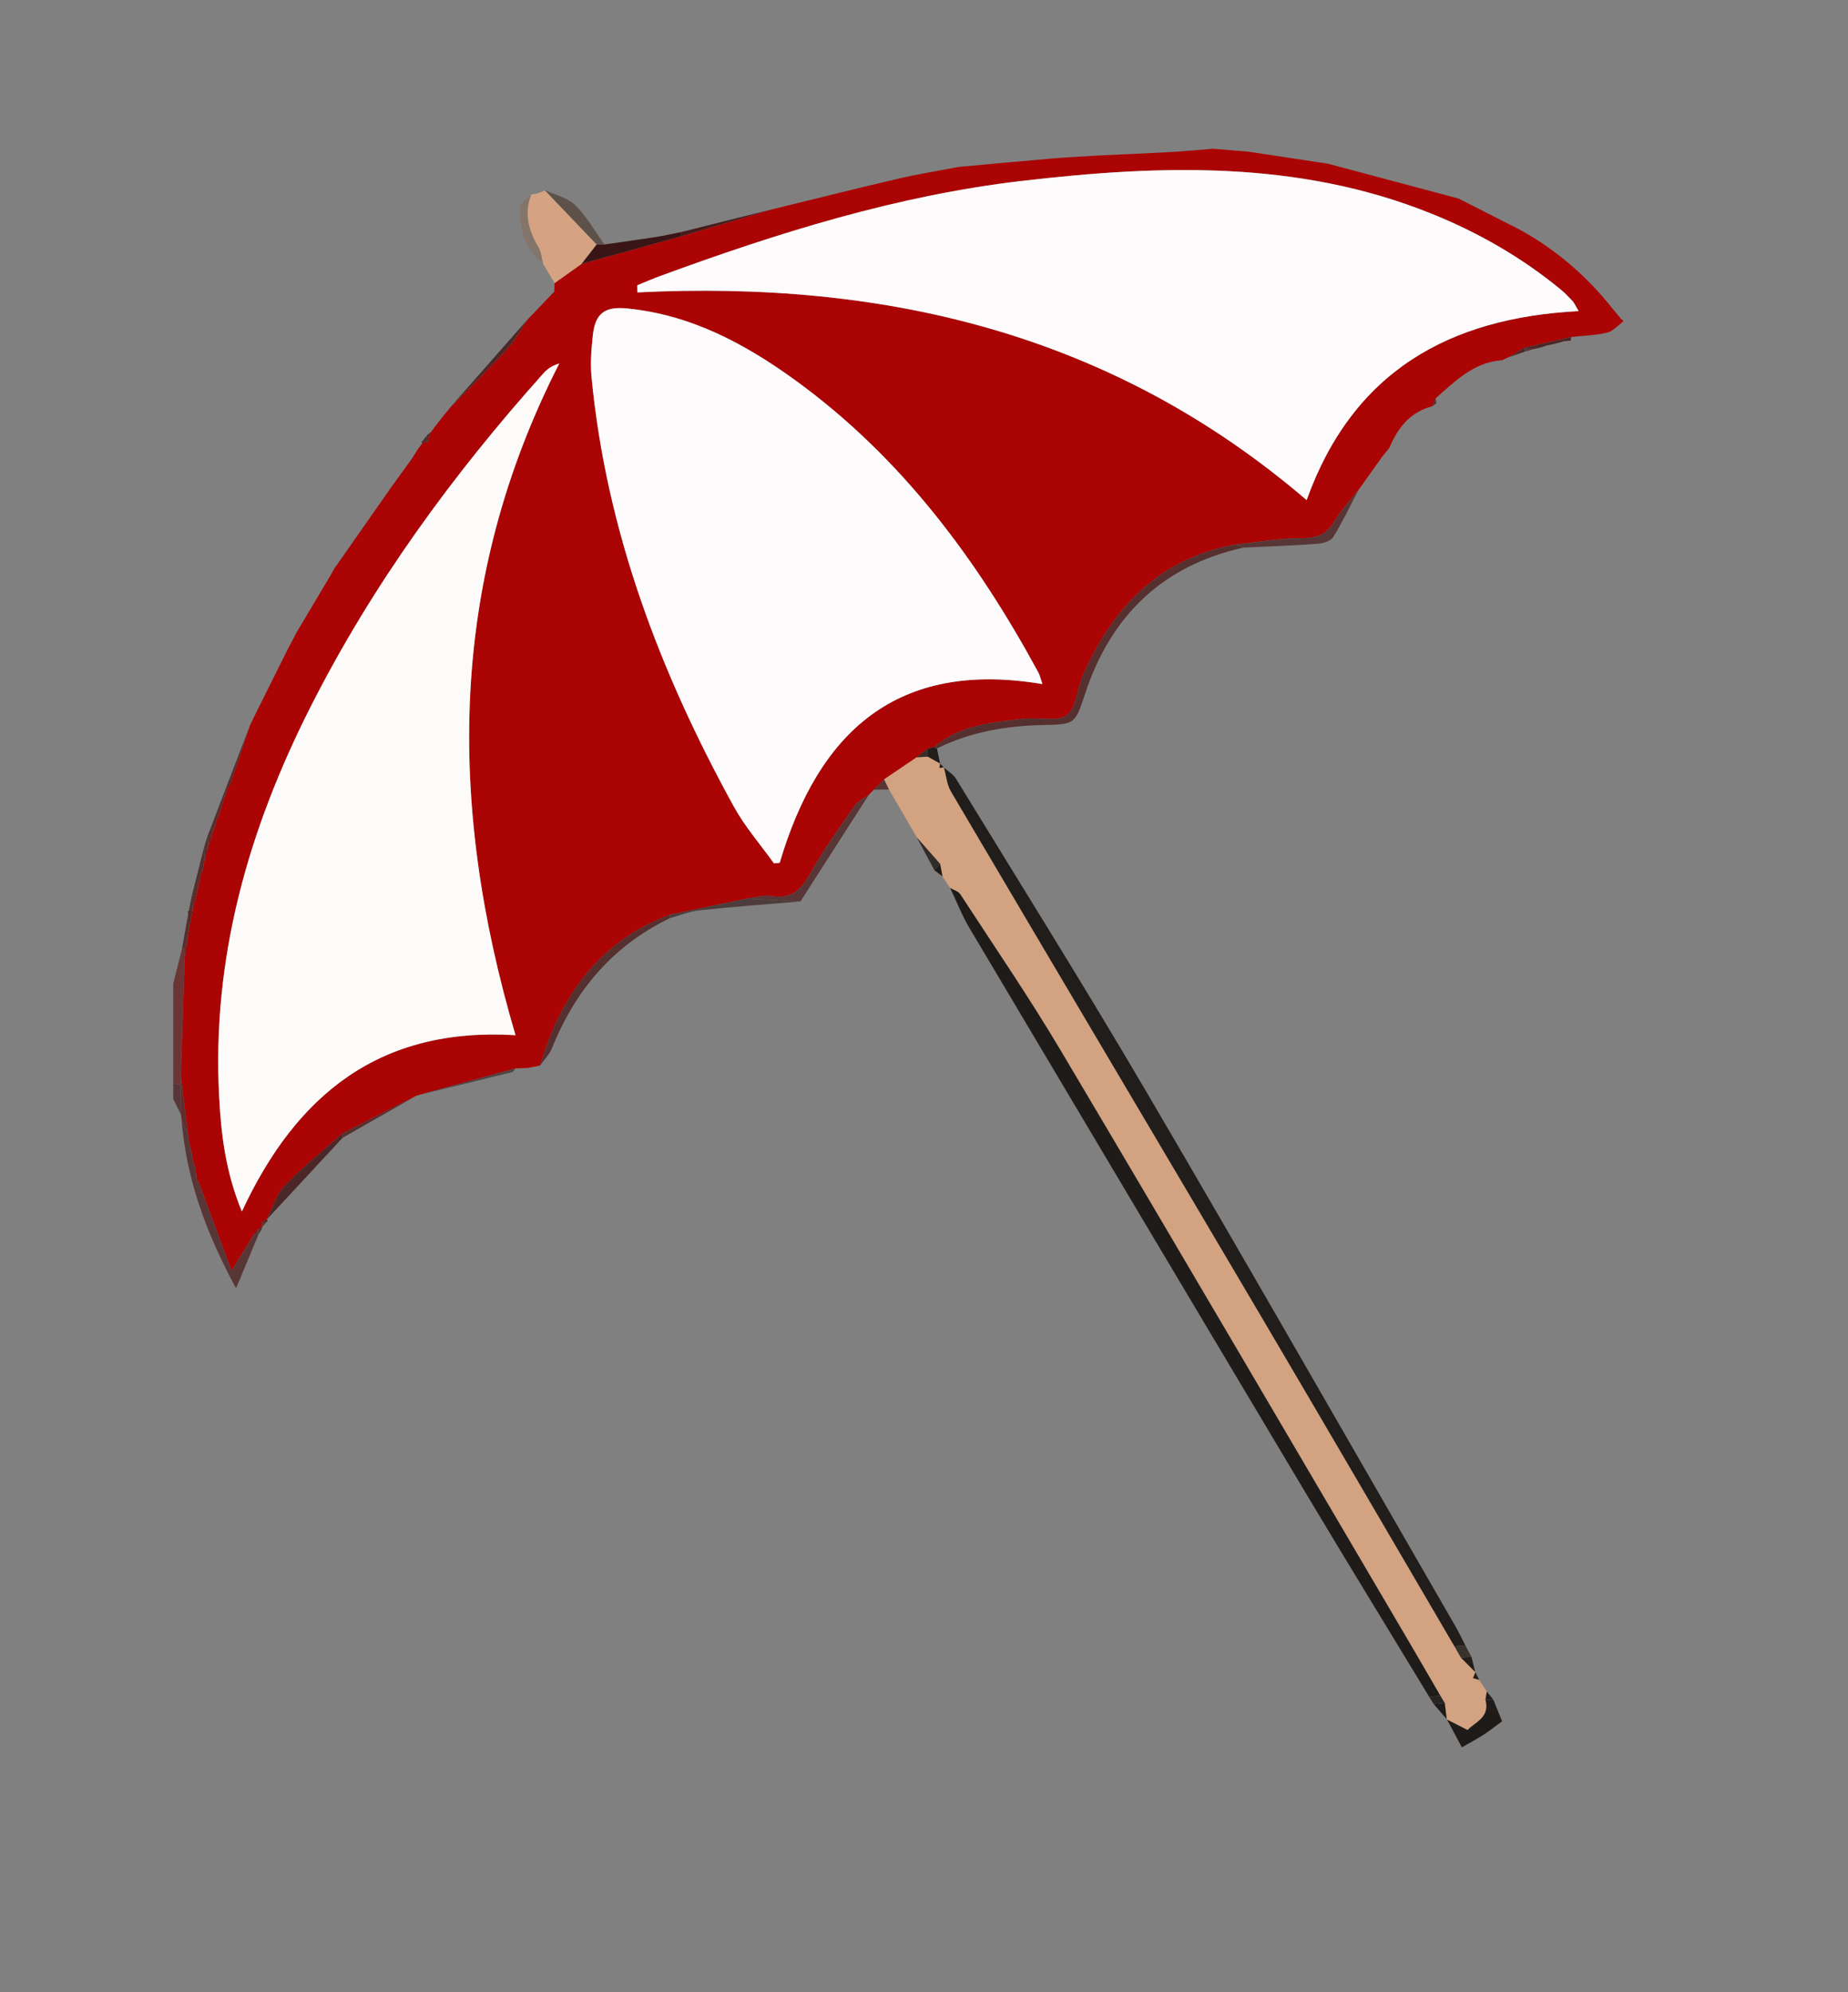 <?xml version="1.0" encoding="utf-8"?>
<!-- Generator: Adobe Illustrator 16.0.0, SVG Export Plug-In . SVG Version: 6.00 Build 0)  -->
<!DOCTYPE svg PUBLIC "-//W3C//DTD SVG 1.1//EN" "http://www.w3.org/Graphics/SVG/1.1/DTD/svg11.dtd">
<svg version="1.1" id="Calque_1" xmlns="http://www.w3.org/2000/svg" xmlns:xlink="http://www.w3.org/1999/xlink" x="0px" y="0px"
	 width="384.038px" height="414.041px" viewBox="0 0 384.038 414.041" enable-background="new 0 0 384.038 414.041"
	 xml:space="preserve">
<rect x="0" y="0" width="384.038" height="414.041" fill="#808080" stroke="none"/>
<g>
	<path fill-rule="evenodd" clip-rule="evenodd" fill="#6B3535" d="M35.999,204.415c0.606-2.397,1.212-4.796,1.817-7.193
		c0.193-0.033,0.387-0.047,0.582-0.04c0,0.548,0.001,1.096,0.002,1.644c-0.272,8.271-0.543,16.544-0.814,24.815
		c-0.01,0.538-0.02,1.076-0.029,1.614c-0.519-0.012-1.039-0.025-1.558-0.038C35.999,218.283,35.999,211.349,35.999,204.415z"/>
	<path fill-rule="evenodd" clip-rule="evenodd" fill="#593636" d="M35.999,225.216c0.52,0.013,1.039,0.026,1.559,0.038
		c0.015,2.122,0.028,4.246,0.042,6.369c-0.533-1.069-1.067-2.138-1.601-3.207C35.999,227.35,35.999,226.283,35.999,225.216z"/>
	<path fill-rule="evenodd" clip-rule="evenodd" fill="#AA0404" d="M252.09,30.918c2.378,0.191,4.756,0.383,7.133,0.575
		c5.586,0.845,11.173,1.689,16.76,2.534c7.949,2.121,15.897,4.242,23.846,6.364c1.102,0.296,2.202,0.593,3.304,0.889
		c4.097,2.081,8.192,4.16,12.289,6.241c7.821,4.195,14.374,9.885,19.859,16.835c0.528,0.633,1.058,1.267,1.586,1.9
		c0.193,0.144,0.368,0.309,0.524,0.495c-1.122,0.82-2.144,2.066-3.393,2.368c-2.431,0.586-4.988,0.642-7.492,0.918
		c-3.261,0.754-6.521,1.509-9.779,2.263c-1.011,0.625-2.022,1.25-3.034,1.873l0.038-0.036c-0.557,0.257-1.114,0.514-1.672,0.771
		l0.023-0.035c-5.854,0.419-9.684,4.352-13.732,7.906c-0.234,0.552-0.47,1.104-0.705,1.656l0.005-0.006
		c-4.618,1.194-7.185,4.503-8.929,8.661l-0.029,0.035c-0.489,0.603-0.979,1.206-1.468,1.807c-1.651,2.319-3.303,4.638-4.955,6.957
		c-1.591,2.022-3.414,3.906-4.71,6.1c-1.563,2.643-3.348,3.848-6.63,3.839c-4.703-0.013-9.409,0.837-14.113,1.319
		c-15.92,2.896-25.6,13.089-31.789,27.293c-1.203,2.762-1.326,6.734-3.354,8.193c-2.067,1.487-5.893,0.367-8.906,0.736
		c-6.542,0.803-13.24,1.248-18.599,5.861c-0.491,0.155-0.982,0.309-1.474,0.464c-0.736,0.566-1.472,1.133-2.207,1.701
		c-2.256,1.529-4.512,3.058-6.768,4.588c-0.715,0.712-1.43,1.425-2.145,2.138c-0.331,0.344-0.662,0.687-0.994,1.031
		c-1.027,0.791-2.326,1.392-3.033,2.405c-3.112,4.463-6.326,8.893-8.966,13.635c-1.935,3.474-3.904,5.798-8.3,5.029
		c-1.603-0.28-3.361,0.33-5.049,0.533c-5.332,1.117-10.664,2.233-15.996,3.35c-14.737,5.524-22.724,16.862-27.024,31.376
		c0,0,0-0.025,0-0.025c-0.88,0.169-1.759,0.339-2.638,0.508c-0.806,0.024-1.611,0.05-2.416,0.075
		c-6.701,1.839-13.403,3.677-20.104,5.517c-0.13,0.098-0.275,0.135-0.436,0.113c-5.142,2.623-10.284,5.247-15.425,7.871
		c-4.066,3.627-8.342,7.052-12.103,10.972c-1.731,1.804-2.452,4.577-3.63,6.911c0,0,0.029,0.008,0.028,0.009
		c-0.376,0.216-0.75,0.431-1.125,0.646c0.061,0.287,0.122,0.574,0.182,0.861l-0.02-0.054c-0.326,0.23-0.65,0.461-0.976,0.691
		l0.009-0.008c-0.244,0.292-0.488,0.583-0.732,0.875c-1.391,2.29-2.782,4.58-4.694,7.729c-2.466-6.647-4.609-12.423-6.751-18.197
		c-0.163-0.305-0.326-0.608-0.488-0.912c-0.101-0.771-0.201-1.541-0.302-2.312c-0.178-0.537-0.356-1.075-0.534-1.612
		c-0.074-0.523-0.148-1.045-0.223-1.567c-0.201-0.801-0.401-1.6-0.602-2.399c-0.058-0.53-0.116-1.061-0.174-1.59
		c-0.491-3.979-0.982-7.96-1.473-11.938c0.271-8.272,0.542-16.545,0.814-24.816c0.252-1.603,0.505-3.206,0.758-4.809
		c0.063-0.245,0.084-0.494,0.066-0.746c0.27-1.343,0.539-2.686,0.808-4.029l-0.011-0.002c0.252-1.073,0.503-2.146,0.754-3.219
		l0.024-0.038c0.244-1.053,0.488-2.104,0.732-3.157c0.079-0.238,0.119-0.483,0.12-0.734c0.194-0.542,0.388-1.083,0.581-1.626
		c0.075-0.515,0.15-1.029,0.225-1.544c0.248-0.841,0.496-1.68,0.745-2.519c0.056-0.21,0.079-0.423,0.068-0.64
		c0.231-0.588,0.463-1.177,0.694-1.766c0.077-0.21,0.109-0.427,0.097-0.651c0.225-0.576,0.451-1.152,0.676-1.728
		c0.082-0.224,0.123-0.456,0.121-0.695c0.218-0.565,0.436-1.13,0.654-1.695c0.595-1.802,1.189-3.604,1.785-5.405
		c0.201-0.334,0.402-0.669,0.604-1.004c1.347-4.019,2.695-8.038,4.042-12.057l-0.019,0.029c0.267-0.547,0.535-1.095,0.802-1.642
		l-0.026,0.021c2.398-4.818,4.798-9.637,7.197-14.456c0,0-0.035,0.05-0.035,0.049c0.294-0.536,0.589-1.073,0.883-1.608
		c0,0-0.021,0.034-0.021,0.034c0.278-0.541,0.556-1.082,0.835-1.622l-0.015,0.012c2.389-4.019,4.777-8.037,7.166-12.055
		c0,0-0.023,0.043-0.024,0.043c0.296-0.532,0.592-1.063,0.889-1.595l-0.019,0.028c0.239-0.318,0.478-0.635,0.716-0.953l-0.044,0.036
		c3.781-5.406,7.563-10.811,11.344-16.217c1.319-1.819,2.638-3.64,3.956-5.459c0.5-0.782,1-1.564,1.502-2.347
		c0,0-0.008,0.036-0.007,0.036c0.241-0.31,0.481-0.618,0.722-0.927c0,0-0.049-0.09-0.047-0.09c0.407-0.113,0.813-0.226,1.219-0.338
		c0.172-0.632,0.344-1.265,0.517-1.897c0,0,0.016,0.071,0.017,0.071c0.242-0.31,0.482-0.618,0.724-0.927c0,0-0.042-0.001-0.042,0
		c0.819-1.051,1.637-2.103,2.456-3.154c0,0,0.01,0.031,0.011,0.031c0.25-0.301,0.499-0.602,0.749-0.902c0,0-0.029-0.016-0.028-0.016
		c4.057-4.152,8.203-8.222,12.125-12.498c1.626-1.773,2.774-3.984,4.14-5.995c1.4-1.463,2.801-2.925,4.202-4.388
		c0.462-0.483,0.923-0.965,1.384-1.448c0.026-0.594,0.052-1.188,0.078-1.781c1.877-1.335,3.754-2.67,5.631-4.007
		c6.913-1.915,13.826-3.831,20.738-5.746c6.187-1.837,12.375-3.674,18.562-5.511c8.804-2.152,17.593-4.368,26.418-6.427
		c4.165-0.972,8.398-1.646,12.601-2.454c6.392-0.582,12.779-1.194,19.173-1.733c3.431-0.288,6.873-0.449,10.31-0.667
		c4.843-0.228,9.688-0.424,14.529-0.695C246.174,31.428,249.131,31.147,252.09,30.918z M132.42,59.292
		c0.017,0.492,0.033,0.984,0.05,1.477c51.399-2.529,98.613,8.497,139.064,43.168c9.625-26.79,29.636-37.88,56.523-39.281
		c-0.739-1.242-0.932-1.739-1.271-2.098c-0.821-0.871-1.656-1.743-2.581-2.5c-8.106-6.631-17.068-11.764-26.795-15.679
		c-27.69-11.146-56.491-10.112-85.157-6.766c-25.865,3.019-50.74,10.813-75.173,19.795C135.51,57.986,133.973,58.661,132.42,59.292z
		 M216.639,142.172c-0.479-1.386-0.582-1.903-0.821-2.346c-12.772-23.575-28.509-44.762-50.397-60.688
		c-10.504-7.643-21.886-13.773-35.219-15.038c-4.535-0.431-6.506,1.048-6.999,5.548c-0.318,2.901-0.549,5.877-0.271,8.768
		c3.075,31.998,14.232,61.356,29.601,89.271c2.294,4.167,5.502,7.83,8.288,11.727c0.403-0.03,0.807-0.061,1.21-0.092
		C170.07,152.172,186.322,137.06,216.639,142.172z M107.131,215.143c-14.284-48.363-13.821-94.676,9.097-139.607
		c-1.619,0.514-2.53,1.193-3.271,2.023c-18.917,21.146-35.512,43.875-48.384,69.287c-12.949,25.563-20.576,52.238-19.025,81.16
		c0.419,7.831,1.315,15.51,4.719,23.784C61.56,227.475,78.945,213.411,107.131,215.143z"/>
	<path fill-rule="evenodd" clip-rule="evenodd" fill="#D3A280" d="M183.719,161.981c2.255-1.53,4.512-3.059,6.767-4.588
		c0.773-0.048,1.547-0.097,2.32-0.145c0.851,0.476,1.701,0.952,2.552,1.427l0.005,0.027c-0.042,0.297-0.085,0.593-0.128,0.889
		c0.296-0.038,0.592-0.075,0.888-0.113l0.051,0.046c0.468,1.665,0.604,3.527,1.453,4.968
		c21.301,36.143,42.716,72.218,64.028,108.354c13.597,23.054,27.063,46.186,40.588,69.282c0.449,0.787,0.898,1.575,1.348,2.363
		c0.992,0.999,1.984,1.999,2.977,2.999l0.041,0.063c-0.165,0.401-0.33,0.802-0.495,1.203c0.425,0.121,0.85,0.242,1.274,0.363
		c0,0,0.001-0.008,0.002-0.007c0.519,0.799,1.037,1.599,1.557,2.398l0.028,0.038c-0.09,0.559-0.179,1.118-0.268,1.677
		c1.03,3.793-2.31,4.73-3.717,6.333c-1.666-0.85-2.973-1.518-4.279-2.184l-0.063-0.082c-0.139-1.119-0.276-2.237-0.414-3.357
		c-0.307-0.51-0.613-1.021-0.919-1.53c-2.276-3.913-4.537-7.834-6.832-11.736c-23.993-40.792-47.898-81.635-72.049-122.332
		c-6.568-11.069-13.863-21.708-20.888-32.502c-0.402-0.618-1.378-0.862-2.086-1.28c0,0-0.028-0.039-0.028-0.04
		c-0.521-0.789-1.042-1.576-1.563-2.365l-0.017-0.023c-0.162-0.863-0.323-1.726-0.484-2.589c-1.608-1.826-3.217-3.652-4.825-5.479
		c-1.936-3.33-3.871-6.66-5.806-9.988C184.397,163.375,184.058,162.678,183.719,161.981z"/>
	<path fill-rule="evenodd" clip-rule="evenodd" fill="#211D1B" d="M302.242,342.128c-13.525-23.097-26.991-46.229-40.588-69.282
		c-21.313-36.136-42.728-72.211-64.028-108.354c-0.85-1.441-0.985-3.303-1.453-4.968c0.848,0.775,1.933,1.406,2.509,2.347
		c13.264,21.686,26.77,43.23,39.623,65.157c21.616,36.871,42.813,73.989,64.177,111.009c0.729,1.263,1.345,2.591,2.015,3.89
		C303.744,341.994,302.993,342.061,302.242,342.128z"/>
	<path fill-rule="evenodd" clip-rule="evenodd" fill="#1F1B19" d="M197.459,184.555c0.708,0.418,1.684,0.662,2.086,1.28
		c7.024,10.794,14.319,21.433,20.888,32.502c24.15,40.697,48.056,81.54,72.049,122.332c2.295,3.902,4.556,7.823,6.832,11.736
		c-0.761,0.096-1.521,0.192-2.281,0.288c-8.633-14.238-17.348-28.429-25.882-42.727c-23.281-39.004-46.501-78.045-69.69-117.103
		C199.896,190.231,198.782,187.331,197.459,184.555z"/>
	<path fill-rule="evenodd" clip-rule="evenodd" fill="#562F2F" d="M194.167,155.229c5.358-4.613,12.057-5.058,18.599-5.861
		c3.014-0.369,6.839,0.751,8.906-0.736c2.028-1.458,2.151-5.431,3.354-8.193c6.189-14.204,15.869-24.397,31.788-27.293
		c0.518,0.222,1.036,0.443,1.555,0.665c-16.877,3.774-27.572,14.219-32.909,30.467c-2.037,6.201-2.061,6.267-8.698,6.406
		c-7.687,0.16-15.103,1.421-22.049,4.872C194.438,155.601,194.257,155.492,194.167,155.229z"/>
	<path fill-rule="evenodd" clip-rule="evenodd" fill="#593636" d="M39.835,239.569c0.074,0.522,0.148,1.044,0.222,1.567
		c0.178,0.538,0.356,1.075,0.535,1.612c0.101,0.771,0.202,1.541,0.302,2.312c0.163,0.305,0.325,0.608,0.488,0.912
		c2.143,5.774,4.285,11.55,6.751,18.197c1.912-3.149,3.303-5.439,4.694-7.729c0.221-0.015,0.434-0.064,0.637-0.15l0.263,0.248
		c-1.416,3.399-2.831,6.8-4.67,11.216c-6.318-11.669-10.412-22.967-11.351-35.324c0.451,1.051,0.902,2.1,1.353,3.15
		c0.058,0.529,0.116,1.06,0.174,1.591C39.434,237.969,39.634,238.769,39.835,239.569z"/>
	<path fill-rule="evenodd" clip-rule="evenodd" fill="#562F2F" d="M112.212,221.477c4.3-14.514,12.287-25.852,27.024-31.377
		c-0.014,0.239-0.022,0.479-0.024,0.718c-11.791,5.681-19.636,14.92-24.468,26.944C114.198,219.12,113.07,220.245,112.212,221.477z"
		/>
	<path fill-rule="evenodd" clip-rule="evenodd" fill="#593636" d="M155.232,186.751c1.688-0.203,3.446-0.813,5.049-0.533
		c4.396,0.77,6.365-1.555,8.3-5.029c2.641-4.742,5.854-9.172,8.966-13.635c0.707-1.013,2.006-1.614,3.033-2.405
		c-3.844,5.988-7.689,11.976-11.532,17.965c-0.901,1.406-1.792,2.817-2.688,4.225C162.651,187.144,158.942,186.948,155.232,186.751z
		"/>
	<path fill-rule="evenodd" clip-rule="evenodd" fill="#593636" d="M258.369,113.811c-0.519-0.222-1.037-0.443-1.555-0.665
		c4.705-0.481,9.411-1.332,14.114-1.319c3.282,0.008,5.067-1.196,6.63-3.839c1.296-2.194,3.119-4.078,4.71-6.1
		c-1.704,3.262-3.271,6.61-5.207,9.729c-0.523,0.844-2.143,1.319-3.3,1.404C268.639,113.395,263.501,113.566,258.369,113.811z"/>
	<path fill-rule="evenodd" clip-rule="evenodd" fill="#4C2727" d="M55.461,253.418c1.178-2.334,1.899-5.107,3.63-6.911
		c3.761-3.92,8.037-7.345,12.103-10.971c0.009,0.303,0.019,0.605,0.028,0.907C65.968,242.102,60.715,247.76,55.461,253.418z"/>
	<path fill-rule="evenodd" clip-rule="evenodd" fill="#1F1B19" d="M300.71,357.375c1.307,0.666,2.613,1.334,4.279,2.184
		c1.407-1.603,4.747-2.54,3.717-6.333c0.54,0.001,1.081,0.001,1.621,0.002c0.47,1.159,0.94,2.317,1.828,4.503
		c-1.022,0.748-2.376,1.827-3.82,2.769c-1.466,0.954-3.021,1.773-4.538,2.651C302.768,361.226,301.739,359.3,300.71,357.375z"/>
	<path fill-rule="evenodd" clip-rule="evenodd" fill="#4D3C3C" d="M155.232,186.751c3.709,0.196,7.418,0.392,11.128,0.588
		c-7.01,0.599-14.03,1.111-21.025,1.848c-2.075,0.219-4.083,1.07-6.123,1.631c0.002-0.24,0.01-0.479,0.024-0.718
		C144.568,188.984,149.9,187.868,155.232,186.751z"/>
	<path fill-rule="evenodd" clip-rule="evenodd" fill="#504242" d="M87.055,227.551c6.702-1.84,13.404-3.678,20.104-5.517
		c-0.271,0.276-0.498,0.726-0.817,0.805C99.919,224.436,93.485,225.989,87.055,227.551z"/>
	<path fill-rule="evenodd" clip-rule="evenodd" fill="#562F2F" d="M71.222,236.444c-0.009-0.302-0.019-0.604-0.028-0.907
		c5.142-2.625,10.283-5.249,15.425-7.872C81.487,230.59,76.354,233.517,71.222,236.444z"/>
	<path fill-rule="evenodd" clip-rule="evenodd" fill="#4F2A2A" d="M315.421,47.521c-4.097-2.081-8.192-4.161-12.289-6.241
		C307.228,43.36,311.324,45.44,315.421,47.521z"/>
	<path fill-rule="evenodd" clip-rule="evenodd" fill="#322C28" d="M190.542,174.059c1.608,1.827,3.217,3.652,4.825,5.479
		c-0.4,0.438-0.8,0.875-1.2,1.313C192.959,178.587,191.75,176.323,190.542,174.059z"/>
	<path fill-rule="evenodd" clip-rule="evenodd" fill="#602C2C" d="M39.06,235.58c-0.451-1.051-0.902-2.1-1.353-3.15
		c-0.036-0.269-0.071-0.537-0.107-0.806c-0.014-2.123-0.027-4.247-0.042-6.369c0.009-0.538,0.019-1.076,0.029-1.614
		C38.078,227.62,38.568,231.6,39.06,235.58z"/>
	<path fill-rule="evenodd" clip-rule="evenodd" fill="#4C2727" d="M326.506,70.036c-0.045,0.251-0.076,0.504-0.095,0.76
		c-0.448,0.037-0.897,0.074-1.346,0.111c-0.604,0.168-1.209,0.335-1.813,0.503c-0.637,0.14-1.274,0.279-1.912,0.419
		c-0.434,0.143-0.866,0.286-1.298,0.429c-0.439,0.091-0.878,0.182-1.317,0.273c-0.627-0.036-1.254-0.071-1.88-0.107l-0.119-0.125
		C319.985,71.545,323.245,70.79,326.506,70.036z"/>
	<path fill-rule="evenodd" clip-rule="evenodd" fill="#211D1B" d="M306.566,347.491c-0.992-1-1.984-2-2.977-2.999
		c0.734-0.05,1.469-0.099,2.203-0.147C306.051,345.393,306.309,346.442,306.566,347.491z"/>
	<path fill-rule="evenodd" clip-rule="evenodd" fill="#593636" d="M183.719,161.981c0.339,0.696,0.679,1.393,1.018,2.089
		c-1.055,0.016-2.108,0.033-3.163,0.049C182.289,163.407,183.004,162.694,183.719,161.981z"/>
	<path fill-rule="evenodd" clip-rule="evenodd" fill="#1F1B19" d="M300.232,353.936c0.138,1.12,0.275,2.238,0.414,3.357
		c-0.902-1.048-1.805-2.095-2.707-3.143C298.704,354.08,299.468,354.008,300.232,353.936z"/>
	<path fill-rule="evenodd" clip-rule="evenodd" fill="#38322D" d="M305.793,344.344c-0.734,0.049-1.469,0.098-2.203,0.147
		c-0.449-0.788-0.898-1.576-1.348-2.363c0.751-0.067,1.502-0.135,2.254-0.201C304.928,342.733,305.36,343.539,305.793,344.344z"/>
	<path fill-rule="evenodd" clip-rule="evenodd" fill="#211D1B" d="M194.167,155.229c0.09,0.263,0.271,0.372,0.546,0.326
		c0.215,1.04,0.43,2.081,0.645,3.121c-0.851-0.476-1.701-0.952-2.552-1.427c-0.037-0.519-0.075-1.038-0.112-1.556
		C193.185,155.538,193.676,155.384,194.167,155.229z"/>
	<path fill-rule="evenodd" clip-rule="evenodd" fill="#282421" d="M300.232,353.936c-0.765,0.072-1.528,0.144-2.293,0.215
		c-0.303-0.485-0.604-0.972-0.907-1.457c0.761-0.096,1.521-0.192,2.281-0.288C299.619,352.916,299.926,353.426,300.232,353.936z"/>
	<path fill-rule="evenodd" clip-rule="evenodd" fill="#211D1B" d="M308.945,351.511c-0.52-0.8-1.038-1.6-1.557-2.398
		C307.907,349.912,308.426,350.71,308.945,351.511z"/>
	<path fill-rule="evenodd" clip-rule="evenodd" fill="#4C2727" d="M313.692,74.172c1.012-0.624,2.023-1.248,3.034-1.873
		c-0.001,0,0.118,0.125,0.117,0.125c-0.018,0.23-0.026,0.46-0.025,0.691C315.776,73.468,314.734,73.82,313.692,74.172z"/>
	<path fill-rule="evenodd" clip-rule="evenodd" fill="#1F1B19" d="M194.167,180.85c0.4-0.438,0.8-0.875,1.2-1.313
		c0.161,0.863,0.322,1.726,0.484,2.589C195.29,181.701,194.729,181.275,194.167,180.85z"/>
	<path fill-rule="evenodd" clip-rule="evenodd" fill="#562F2F" d="M109.575,221.959c0.879-0.169,1.758-0.339,2.638-0.508
		C111.333,221.622,110.454,221.791,109.575,221.959z"/>
	<path fill-rule="evenodd" clip-rule="evenodd" fill="#1F1B19" d="M195.868,182.15c0.521,0.789,1.041,1.576,1.563,2.365
		C196.909,183.728,196.389,182.939,195.868,182.15z"/>
	<path fill-rule="evenodd" clip-rule="evenodd" fill="#211D1B" d="M310.327,353.228c-0.54-0.001-1.081-0.001-1.621-0.002
		c0.089-0.559,0.178-1.118,0.268-1.677C309.425,352.11,309.876,352.668,310.327,353.228z"/>
	<path fill-rule="evenodd" clip-rule="evenodd" fill="#504242" d="M336.866,66.256c-0.528-0.633-1.058-1.267-1.586-1.9
		C335.809,64.99,336.338,65.623,336.866,66.256z"/>
	<path fill-rule="evenodd" clip-rule="evenodd" fill="#562F2F" d="M287.224,94.931c0.489-0.602,0.979-1.204,1.468-1.807
		C288.202,93.726,287.713,94.329,287.224,94.931z"/>
	<path fill-rule="evenodd" clip-rule="evenodd" fill="#562F2F" d="M298.35,82.778c0.048,0.342,0.095,0.684,0.143,1.026
		c-0.282,0.209-0.565,0.42-0.848,0.63C297.88,83.882,298.115,83.33,298.35,82.778z"/>
	<path fill-rule="evenodd" clip-rule="evenodd" fill="#4C2727" d="M312.059,74.908c0.558-0.257,1.115-0.514,1.672-0.771
		C313.174,74.394,312.616,74.65,312.059,74.908z"/>
	<path fill-rule="evenodd" clip-rule="evenodd" fill="#593636" d="M316.818,73.115c-0.001-0.23,0.008-0.461,0.025-0.691
		c0.627,0.036,1.254,0.071,1.881,0.107C318.09,72.726,317.453,72.92,316.818,73.115z"/>
	<path fill-rule="evenodd" clip-rule="evenodd" fill="#211D1B" d="M307.387,349.12c-0.425-0.121-0.85-0.242-1.274-0.363
		c0.165-0.401,0.33-0.802,0.495-1.203C306.867,348.075,307.127,348.597,307.387,349.12z"/>
	<path fill-rule="evenodd" clip-rule="evenodd" fill="#4C2727" d="M54.364,254.074c0.375-0.216,0.749-0.431,1.125-0.646
		c0.001-0.001,0.118,0.358,0.118,0.358l-0.277,0.256C55.008,254.052,54.686,254.063,54.364,254.074z"/>
	<path fill-rule="evenodd" clip-rule="evenodd" fill="#4C2727" d="M53.551,255.573c0.325-0.23,0.65-0.461,0.976-0.691
		c-0.07,0.243-0.141,0.486-0.211,0.729C54.061,255.607,53.806,255.594,53.551,255.573z"/>
	<path fill-rule="evenodd" clip-rule="evenodd" fill="#593636" d="M53.551,255.573c0.255,0.021,0.51,0.034,0.765,0.038
		c-0.196,0.309-0.392,0.618-0.588,0.927c0,0-0.263-0.248-0.262-0.247c0.066-0.237,0.098-0.479,0.094-0.726L53.551,255.573z"/>
	<path fill-rule="evenodd" clip-rule="evenodd" fill="#593636" d="M320.042,72.259c0.432-0.143,0.864-0.286,1.298-0.429
		C320.907,71.973,320.475,72.116,320.042,72.259z"/>
	<path fill-rule="evenodd" clip-rule="evenodd" fill="#211D1B" d="M196.122,159.479c-0.296,0.038-0.592,0.076-0.888,0.113
		c0.043-0.296,0.086-0.592,0.128-0.889C195.615,158.961,195.868,159.22,196.122,159.479z"/>
	<path fill-rule="evenodd" clip-rule="evenodd" fill="#593636" d="M54.364,254.074c0.322-0.011,0.644-0.021,0.966-0.032
		c-0.262,0.298-0.523,0.596-0.784,0.894C54.486,254.648,54.425,254.361,54.364,254.074z"/>
	<path fill-rule="evenodd" clip-rule="evenodd" fill="#D5A382" d="M120.88,54.827c-1.877,1.336-3.754,2.671-5.631,4.007
		c-0.805-1.355-1.609-2.709-2.414-4.065c-0.297-1.127-0.359-2.396-0.934-3.357c-2.082-3.484-3.055-7.045-1.51-10.993
		c0.373-0.054,0.745-0.108,1.115-0.159c0.578-0.212,1.159-0.427,1.739-0.642c0,0-0.042-0.102-0.04-0.104
		c3.6,3.765,7.199,7.531,10.797,11.297C122.962,52.15,121.921,53.489,120.88,54.827z"/>
	<path fill-rule="evenodd" clip-rule="evenodd" fill="#4C2727" d="M109.585,66.451c-1.365,2.011-2.514,4.222-4.14,5.995
		c-3.923,4.275-8.069,8.345-12.125,12.498C98.741,78.779,104.163,72.614,109.585,66.451z"/>
	<path fill-rule="evenodd" clip-rule="evenodd" fill="#562F2F" d="M51.944,150.76c-1.347,4.019-2.695,8.038-4.042,12.057
		c-0.201,0.335-0.403,0.67-0.604,1.004c-0.595,1.802-1.189,3.604-1.784,5.405c-0.218,0.565-0.437,1.13-0.655,1.695
		c0.001,0.239-0.039,0.471-0.121,0.695c-0.225,0.576-0.451,1.152-0.676,1.728c0.012,0.224-0.02,0.441-0.097,0.651
		c-0.225,0.015-0.446,0.053-0.664,0.113l-0.228-0.205C46.031,166.189,48.988,158.475,51.944,150.76z"/>
	<path fill-rule="evenodd" clip-rule="evenodd" fill="#3A1515" d="M120.88,54.827c1.041-1.338,2.083-2.677,3.124-4.016
		c0.532-0.001,1.064-0.001,1.596-0.002c3.563-0.513,7.13-0.996,10.687-1.55c1.76-0.275,3.5-0.682,5.25-1.029
		c0.027,0.284,0.054,0.567,0.082,0.852C134.706,50.996,127.793,52.912,120.88,54.827z"/>
	<path fill-rule="evenodd" clip-rule="evenodd" fill="#592828" d="M81.572,100.863c-3.781,5.406-7.563,10.811-11.344,16.217
		C74.01,111.674,77.791,106.269,81.572,100.863z"/>
	<path fill-rule="evenodd" clip-rule="evenodd" fill="#5D5149" d="M125.6,50.809c-0.532,0.001-1.064,0.001-1.596,0.002
		c-3.599-3.766-7.197-7.532-10.797-11.297c2.142,1.003,4.734,1.549,6.325,3.115C121.922,44.98,123.611,48.046,125.6,50.809z"/>
	<path fill-rule="evenodd" clip-rule="evenodd" fill="#481A1A" d="M141.618,49.081c-0.027-0.284-0.054-0.568-0.082-0.852
		c6.213-1.553,12.426-3.106,18.641-4.659C153.993,45.407,147.805,47.244,141.618,49.081z"/>
	<path fill-rule="evenodd" clip-rule="evenodd" fill="#84756A" d="M110.392,40.418c-1.545,3.948-0.572,7.509,1.51,10.993
		c0.575,0.961,0.637,2.23,0.934,3.357c-3.86-3.018-4.943-7.215-4.672-11.801C108.216,42.077,109.614,41.266,110.392,40.418z"/>
	<path fill-rule="evenodd" clip-rule="evenodd" fill="#562F2F" d="M59.898,134.712c-2.399,4.819-4.798,9.637-7.197,14.456
		C55.1,144.35,57.499,139.531,59.898,134.712z"/>
	<path fill-rule="evenodd" clip-rule="evenodd" fill="#562F2F" d="M68.711,119.521c-2.388,4.019-4.777,8.037-7.166,12.055
		C63.934,127.558,66.323,123.54,68.711,119.521z"/>
	<path fill-rule="evenodd" clip-rule="evenodd" fill="#562F2F" d="M42.459,178.921c-0.075,0.515-0.15,1.029-0.224,1.542
		c-0.193,0.542-0.388,1.085-0.583,1.627c-0.001,0.251-0.041,0.496-0.119,0.734c-0.244,1.052-0.488,2.104-0.733,3.157l-0.024,0.038
		c-0.223,0.003-0.441,0.038-0.654,0.106l-0.206-0.182c0.807-3.197,1.614-6.392,2.421-9.588l0.188,0.173
		C42.504,177.327,42.482,178.124,42.459,178.921z"/>
	<path fill-rule="evenodd" clip-rule="evenodd" fill="#562F2F" d="M39.226,193.27c0.018,0.252-0.004,0.501-0.066,0.746
		c-0.253,1.055-0.507,2.109-0.761,3.165c-0.195-0.007-0.389,0.007-0.582,0.04c0.433-2.465,0.866-4.93,1.298-7.395
		C39.151,190.974,39.188,192.122,39.226,193.27z"/>
	<path fill-rule="evenodd" clip-rule="evenodd" fill="#4C2727" d="M92.588,85.83c-0.818,1.052-1.637,2.104-2.456,3.154
		C90.951,87.932,91.77,86.881,92.588,85.83z"/>
	<path fill-rule="evenodd" clip-rule="evenodd" fill="#4C2727" d="M87.03,93.057c-0.501,0.783-1.002,1.565-1.502,2.347
		C86.029,94.62,86.53,93.838,87.03,93.057z"/>
	<path fill-rule="evenodd" clip-rule="evenodd" fill="#592828" d="M39.226,193.27c-0.037-1.148-0.074-2.296-0.111-3.444
		c-0.146-0.242-0.104-0.443,0.126-0.605c0.264,0,0.528,0.006,0.792,0.02C39.764,190.584,39.495,191.927,39.226,193.27z"/>
	<path fill-rule="evenodd" clip-rule="evenodd" fill="#562F2F" d="M40.033,189.241c-0.264-0.013-0.528-0.02-0.792-0.02
		c0.226-1.092,0.451-2.186,0.676-3.277c0,0,0.206,0.182,0.205,0.181c-0.034,1.038-0.066,2.076-0.1,3.113L40.033,189.241z"/>
	<path fill-rule="evenodd" clip-rule="evenodd" fill="#4C2727" d="M115.171,60.615c-0.461,0.482-0.922,0.964-1.384,1.448
		C114.248,61.581,114.709,61.098,115.171,60.615z"/>
	<path fill-rule="evenodd" clip-rule="evenodd" fill="#5D5149" d="M113.246,39.618c-0.581,0.215-1.161,0.43-1.739,0.642
		C112.089,40.043,112.667,39.831,113.246,39.618z"/>
	<path fill-rule="evenodd" clip-rule="evenodd" fill="#562F2F" d="M43.272,175.761c0.01,0.217-0.012,0.43-0.069,0.64
		c-0.231,0.015-0.457,0.057-0.677,0.127l-0.188-0.173c0.246-0.817,0.491-1.635,0.737-2.452c0,0,0.228,0.205,0.227,0.204
		C43.292,174.658,43.282,175.21,43.272,175.761z"/>
	<path fill-rule="evenodd" clip-rule="evenodd" fill="#4C2727" d="M89.433,89.84c-0.172,0.632-0.344,1.265-0.517,1.897l-0.138-0.157
		c-0.032-0.357-0.063-0.715-0.096-1.074C88.933,90.285,89.183,90.062,89.433,89.84z"/>
	<path fill-rule="evenodd" clip-rule="evenodd" fill="#562F2F" d="M60.746,133.153c-0.294,0.536-0.588,1.073-0.883,1.608
		C60.158,134.226,60.452,133.689,60.746,133.153z"/>
	<path fill-rule="evenodd" clip-rule="evenodd" fill="#562F2F" d="M61.561,131.565c-0.279,0.541-0.557,1.081-0.835,1.622
		C61.004,132.647,61.282,132.105,61.561,131.565z"/>
	<path fill-rule="evenodd" clip-rule="evenodd" fill="#562F2F" d="M69.576,117.969c-0.296,0.532-0.593,1.063-0.889,1.595
		C68.983,119.032,69.279,118.501,69.576,117.969z"/>
	<path fill-rule="evenodd" clip-rule="evenodd" fill="#562F2F" d="M52.728,149.147c-0.267,0.547-0.535,1.095-0.802,1.642
		C52.193,150.242,52.46,149.694,52.728,149.147z"/>
	<path fill-rule="evenodd" clip-rule="evenodd" fill="#4C2727" d="M87.745,92.166c-0.24,0.309-0.481,0.618-0.722,0.927
		C87.263,92.783,87.504,92.475,87.745,92.166z"/>
	<path fill-rule="evenodd" clip-rule="evenodd" fill="#562F2F" d="M70.273,117.044c-0.239,0.318-0.478,0.635-0.716,0.953
		C69.795,117.68,70.034,117.362,70.273,117.044z"/>
	<path fill-rule="evenodd" clip-rule="evenodd" fill="#4C2727" d="M93.348,84.959c-0.25,0.3-0.499,0.601-0.749,0.902
		C92.848,85.56,93.098,85.259,93.348,84.959z"/>
	<path fill-rule="evenodd" clip-rule="evenodd" fill="#4C2727" d="M90.174,88.984c-0.242,0.309-0.482,0.618-0.724,0.927
		C89.691,89.602,89.933,89.293,90.174,88.984z"/>
	<path fill-rule="evenodd" clip-rule="evenodd" fill="#4C2727" d="M88.917,91.737c-0.406,0.112-0.813,0.226-1.219,0.338
		c-0.001,0-0.065-0.29-0.065-0.29s0.229-0.188,0.229-0.187c0.306-0.006,0.612-0.013,0.917-0.019L88.917,91.737z"/>
	<path fill-rule="evenodd" clip-rule="evenodd" fill="#4F2A2A" d="M88.779,91.581c-0.306,0.006-0.611,0.013-0.917,0.019
		c0.273-0.364,0.548-0.728,0.822-1.092C88.715,90.865,88.747,91.223,88.779,91.581z"/>
	<path fill-rule="evenodd" clip-rule="evenodd" fill="#592828" d="M38.398,197.181c0.253-1.056,0.507-2.11,0.761-3.165
		c-0.253,1.603-0.506,3.206-0.758,4.809C38.4,198.277,38.399,197.729,38.398,197.181z"/>
	<path fill-rule="evenodd" clip-rule="evenodd" fill="#FDFBFB" d="M132.42,59.292c1.553-0.631,3.089-1.306,4.662-1.884
		c24.433-8.983,49.308-16.776,75.173-19.795c28.666-3.346,57.467-4.379,85.157,6.766c9.727,3.915,18.688,9.048,26.795,15.679
		c0.925,0.756,1.76,1.628,2.581,2.5c0.339,0.359,0.531,0.856,1.271,2.098c-26.888,1.401-46.898,12.491-56.523,39.281
		c-40.451-34.671-87.665-45.697-139.064-43.168C132.454,60.276,132.438,59.784,132.42,59.292z"/>
	<path fill-rule="evenodd" clip-rule="evenodd" fill="#FDFBFB" d="M216.639,142.172c-30.317-5.112-46.568,10-54.608,37.148
		c-0.403,0.031-0.807,0.062-1.21,0.092c-2.785-3.896-5.993-7.56-8.288-11.727c-15.369-27.914-26.526-57.273-29.601-89.271
		c-0.278-2.89-0.047-5.867,0.271-8.768c0.493-4.5,2.463-5.979,6.999-5.548c13.333,1.265,24.715,7.395,35.219,15.038
		c21.889,15.926,37.625,37.113,50.397,60.688C216.057,140.269,216.16,140.786,216.639,142.172z"/>
	<path fill-rule="evenodd" clip-rule="evenodd" fill="#FDFAFA" d="M107.131,215.143c-28.186-1.732-45.572,12.332-56.865,36.646
		c-3.403-8.274-4.299-15.953-4.719-23.784c-1.551-28.922,6.077-55.597,19.025-81.16c12.872-25.412,29.467-48.142,48.384-69.287
		c0.742-0.83,1.652-1.509,3.271-2.023C93.311,120.467,92.847,166.78,107.131,215.143z"/>
	<path fill-rule="evenodd" clip-rule="evenodd" fill="#592828" d="M40.022,189.238c0.033-1.038,0.066-2.076,0.1-3.113
		c0.213-0.067,0.432-0.103,0.655-0.105C40.526,187.092,40.274,188.166,40.022,189.238z"/>
	<path fill-rule="evenodd" clip-rule="evenodd" fill="#592828" d="M40.801,185.982c0.245-1.053,0.489-2.105,0.733-3.157
		C41.29,183.878,41.045,184.929,40.801,185.982z"/>
	<path fill-rule="evenodd" clip-rule="evenodd" fill="#372C28" d="M192.693,155.693c0.037,0.519,0.075,1.037,0.112,1.556
		c-0.773,0.047-1.547,0.096-2.32,0.145C191.222,156.826,191.957,156.259,192.693,155.693z"/>
	<path fill-rule="evenodd" clip-rule="evenodd" fill="#592828" d="M42.526,176.529c0.221-0.07,0.446-0.112,0.677-0.127
		c-0.248,0.839-0.496,1.678-0.744,2.519C42.482,178.124,42.504,177.327,42.526,176.529z"/>
	<path fill-rule="evenodd" clip-rule="evenodd" fill="#602C2C" d="M39.835,239.569c-0.201-0.8-0.401-1.6-0.602-2.398
		C39.434,237.969,39.634,238.768,39.835,239.569z"/>
	<path fill-rule="evenodd" clip-rule="evenodd" fill="#592828" d="M44.063,173.345c0.226-0.576,0.451-1.152,0.676-1.728
		C44.514,172.192,44.289,172.769,44.063,173.345z"/>
	<path fill-rule="evenodd" clip-rule="evenodd" fill="#592828" d="M43.272,175.761c0.01-0.551,0.02-1.103,0.03-1.654
		c0.219-0.059,0.44-0.097,0.665-0.112C43.735,174.584,43.503,175.173,43.272,175.761z"/>
	<path fill-rule="evenodd" clip-rule="evenodd" fill="#592828" d="M44.86,170.922c0.218-0.565,0.437-1.13,0.655-1.695
		C45.296,169.792,45.078,170.357,44.86,170.922z"/>
	<path fill-rule="evenodd" clip-rule="evenodd" fill="#592828" d="M41.653,182.091c0.194-0.542,0.389-1.085,0.583-1.627
		C42.041,181.007,41.847,181.549,41.653,182.091z"/>
	<path fill-rule="evenodd" clip-rule="evenodd" fill="#602C2C" d="M40.592,242.749c-0.178-0.537-0.356-1.074-0.535-1.612
		C40.235,241.673,40.414,242.211,40.592,242.749z"/>
	<path fill-rule="evenodd" clip-rule="evenodd" fill="#602C2C" d="M41.382,245.972c-0.163-0.304-0.326-0.607-0.488-0.912
		C41.056,245.364,41.219,245.667,41.382,245.972z"/>
	<path fill-rule="evenodd" clip-rule="evenodd" fill="#4C2727" d="M53.56,255.565c0.004,0.246-0.027,0.488-0.094,0.726
		c-0.205,0.085-0.418,0.135-0.639,0.149C53.071,256.148,53.315,255.857,53.56,255.565z"/>
	<path fill-rule="evenodd" clip-rule="evenodd" fill="#592828" d="M47.299,163.821c0.201-0.334,0.403-0.669,0.604-1.004
		C47.701,163.152,47.5,163.487,47.299,163.821z"/>
</g>
</svg>
